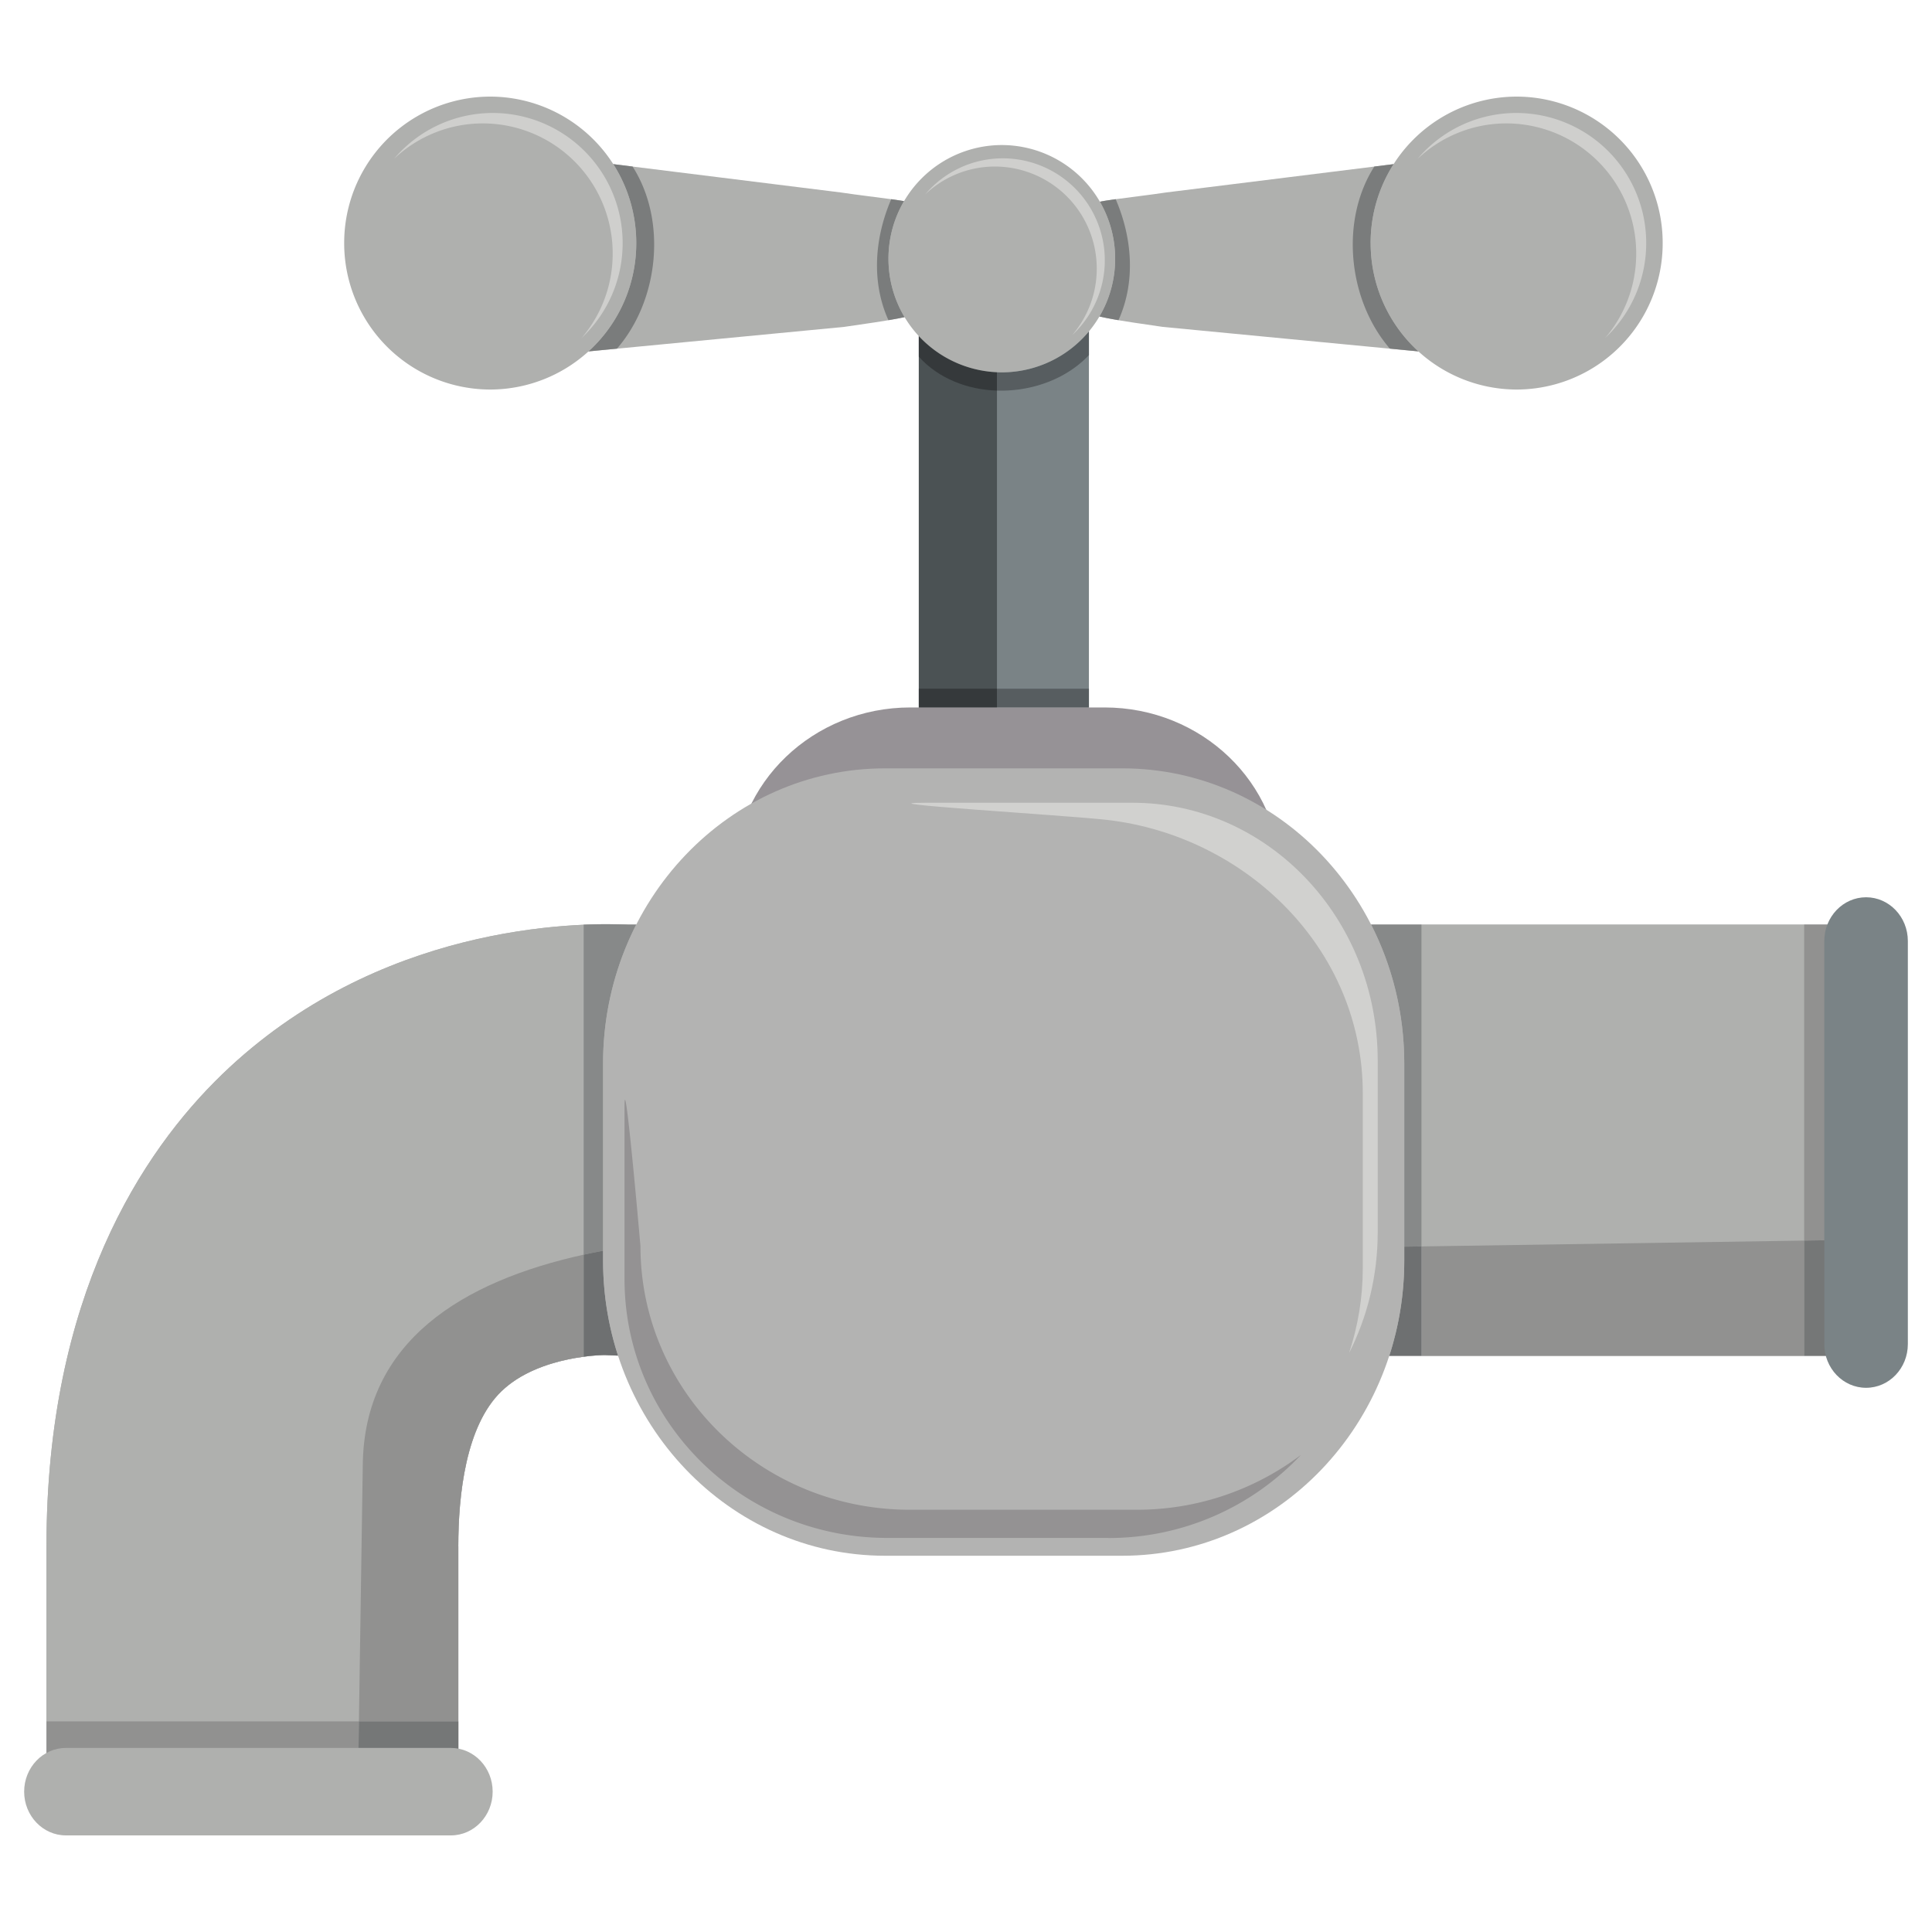 <svg xmlns="http://www.w3.org/2000/svg" height="40" width="40"><path d="M19.023 18.14h3.522V5.72h-3.522z" fill="#7a8386"/><path d="M19.023 18.14h1.618V5.72h-1.618z" fill="#4b5254"/><path d="M20.727 8.088l-.086-.001v-.38l.1.002a2.34 2.34 0 001.804-.848v.491c-.452.48-1.137.736-1.818.736" fill="#575d60"/><path d="M20.64 8.087c-.608-.02-1.204-.246-1.617-.702v-.427c.407.44.98.722 1.618.748v.38" fill="#35393b"/><path d="M20.64 14.647h1.905v-.388h-1.904z" fill="#575d60"/><path d="M19.023 14.647h1.618v-.388h-1.618z" fill="#35393b"/><path d="M21.63 5.29c0 1.153.653 1.218 2.444 1.478l6.362.61c1.368 0 2.477-.935 2.477-2.088 0-1.154-1.11-2.088-2.477-2.088l-6.295.783c-1.548.232-2.511.151-2.511 1.305m6.824-1.842l.4-.05-.4.05" fill="#afb0ae"/><path d="M29.366 7.275l-.59-.057c-.864-.998-1.039-2.648-.322-3.77l.4-.05a3.028 3.028 0 00-.476 1.635c0 .888.381 1.687.988 2.242m-6.209-.646a7.886 7.886 0 01-.395-.076c.207-.35.326-.76.326-1.197 0-.43-.116-.834-.317-1.18.104-.02.213-.036.328-.052.345.8.416 1.713.058 2.505" fill="#7a7c7c"/><path d="M28.378 5.033A3.028 3.028 0 0031.4 8.065a3.028 3.028 0 003.024-3.032A3.028 3.028 0 0031.4 2a3.028 3.028 0 00-3.023 3.033" fill="#afb0ae"/><path d="M33.235 6.996c.4-.47.641-1.08.641-1.745a2.691 2.691 0 00-2.687-2.696c-.712 0-1.358.28-1.84.734a2.677 2.677 0 012.046-.95 2.691 2.691 0 012.688 2.696 2.69 2.69 0 01-.848 1.961" fill="#cfcfcd"/><path d="M19.921 5.29c0 1.153-.653 1.218-2.444 1.478l-6.362.61c-1.368 0-2.477-.935-2.477-2.088 0-1.154 1.11-2.088 2.477-2.088l6.295.783c1.548.232 2.511.151 2.511 1.305m-6.824-1.842l-.4-.05.4.05" fill="#afb0ae"/><path d="M12.185 7.275a3.028 3.028 0 00.988-2.242c0-.602-.175-1.163-.476-1.635l.4.05c.717 1.122.543 2.772-.323 3.77l-.59.057m6.21-.646c-.358-.792-.287-1.704.058-2.505.092.013.18.026.265.04a2.36 2.36 0 00.012 2.402 8.723 8.723 0 01-.335.063" fill="#7a7c7c"/><path d="M13.173 5.033a3.028 3.028 0 01-3.023 3.032 3.028 3.028 0 01-3.024-3.032A3.028 3.028 0 0110.15 2a3.028 3.028 0 013.023 3.033m5.222.323a2.35 2.35 0 002.347 2.353 2.35 2.35 0 002.346-2.353 2.35 2.35 0 00-2.346-2.353 2.35 2.35 0 00-2.347 2.353" fill="#afb0ae"/><path d="M22.204 6.931c.314-.37.503-.847.503-1.37A2.112 2.112 0 0020.6 3.448c-.56 0-1.067.22-1.444.576a2.1 2.1 0 011.605-.746 2.112 2.112 0 011.444 3.654m-10.162.064c.4-.47.642-1.08.642-1.745a2.691 2.691 0 00-2.687-2.696 2.67 2.67 0 00-1.84.734 2.676 2.676 0 012.045-.95 2.692 2.692 0 012.688 2.696c0 .774-.327 1.47-.848 1.961" fill="#cfcfcd"/><path d="M15.204 18.14c0 1.93 1.632 3.494 3.644 3.494h4.018c2.013 0 3.644-1.564 3.644-3.494 0-1.93-1.631-3.493-3.644-3.493h-4.018c-2.012 0-3.644 1.564-3.644 3.493" fill="#969296"/><path d="M9.49 32.016v4.528H.962v-4.528c0-5.173 1.978-8.17 3.637-9.773 3.215-3.104 7.306-3.148 8.4-3.1h25.712v8.927H12.887l-.342-.014c-.005-.005-1.385-.003-2.163.749-.738.712-.893 2.14-.893 3.211" fill="#afb0ae"/><path d="M9.49 32.016v4.528H.962v-4.528c0-5.173 1.978-8.17 3.637-9.773 3.215-3.104 7.306-3.148 8.4-3.1h25.712v8.927H12.887l-.342-.014c-.005-.005-1.385-.003-2.163.749-.738.712-.893 2.14-.893 3.211" fill="#afb0ae"/><path d="M9.49 35.64H7.431l.08-5.305c.024-2.573 2.077-3.808 4.572-4.358v2.113c-.473.062-1.209.238-1.702.715-.738.712-.893 2.14-.893 3.211v3.623m27.864-7.569H29.43v-2.264l7.923-.121v2.385m-24.808-.014" fill="#919190"/><path d="M7.419 36.544H.963v-.905h6.47l-.014.905" fill="#919190"/><path d="M9.49 36.544H7.418l.013-.905H9.49v.905" fill="#757777"/><path d="M37.353 25.685v-6.542h1.36v6.521l-1.36.02" fill="#919190"/><path d="M38.712 28.07h-1.359v-2.385l1.36-.021v2.406" fill="#757777"/><path d="M12.084 25.977v-6.832a11.522 11.522 0 01.915-.002h.173a6.313 6.313 0 00-.686 2.879v3.873c-.135.026-.27.053-.402.082" fill="#878989"/><path d="M12.084 28.09v-2.113c.133-.03.267-.056.402-.082v.202c0 .69.109 1.352.31 1.97l-.251-.011-.024-.001a3.6 3.6 0 00-.437.035" fill="#6e7071"/><path d="M29.074 25.811v-3.79c0-1.04-.248-2.02-.686-2.878h1.042v6.663l-.356.006" fill="#878989"/><path d="M29.43 28.07h-.666c.201-.619.31-1.283.31-1.973v-.286l.356-.005v2.264" fill="#6e7071"/><path d="M18.324 15.908h4.912c3.225 0 5.838 2.738 5.838 6.114v4.075c0 3.376-2.613 6.113-5.838 6.113h-4.912c-3.224 0-5.838-2.737-5.838-6.113v-4.075c0-3.376 2.614-6.114 5.838-6.114" fill="#b3b3b2"/><path d="M27.933 28.008c.18-.55.282-1.136.282-1.749v-3.623c0-3-2.427-5.328-5.288-5.66-.834-.097-5.231-.356-3.759-.356h4.275c2.806 0 5.081 2.39 5.081 5.337v3.558c0 .901-.215 1.749-.59 2.493" fill="#d1d1cf"/><path d="M22.947 31.841H18.37c-3.004 0-5.44-2.4-5.44-5.36V22.91c0-.097.004-.14.01-.14.056 0 .32 3.03.32 3.03 0 3.014 2.499 5.458 5.581 5.458h4.695c1.28 0 2.456-.426 3.398-1.135a5.46 5.46 0 01-3.986 1.72" fill="#949293"/><path d="M38.635 28.733c.478 0 .865-.405.865-.905v-8.345c0-.5-.387-.906-.865-.906-.477 0-.865.405-.865.906v8.345c0 .5.388.905.865.905" fill="#7a8386"/><path d="M.5 37.094c0 .5.387.906.865.906h7.97c.477 0 .865-.405.865-.906 0-.5-.388-.905-.865-.905h-7.97c-.478 0-.865.405-.865.905" fill="#afb0ae"/></svg>